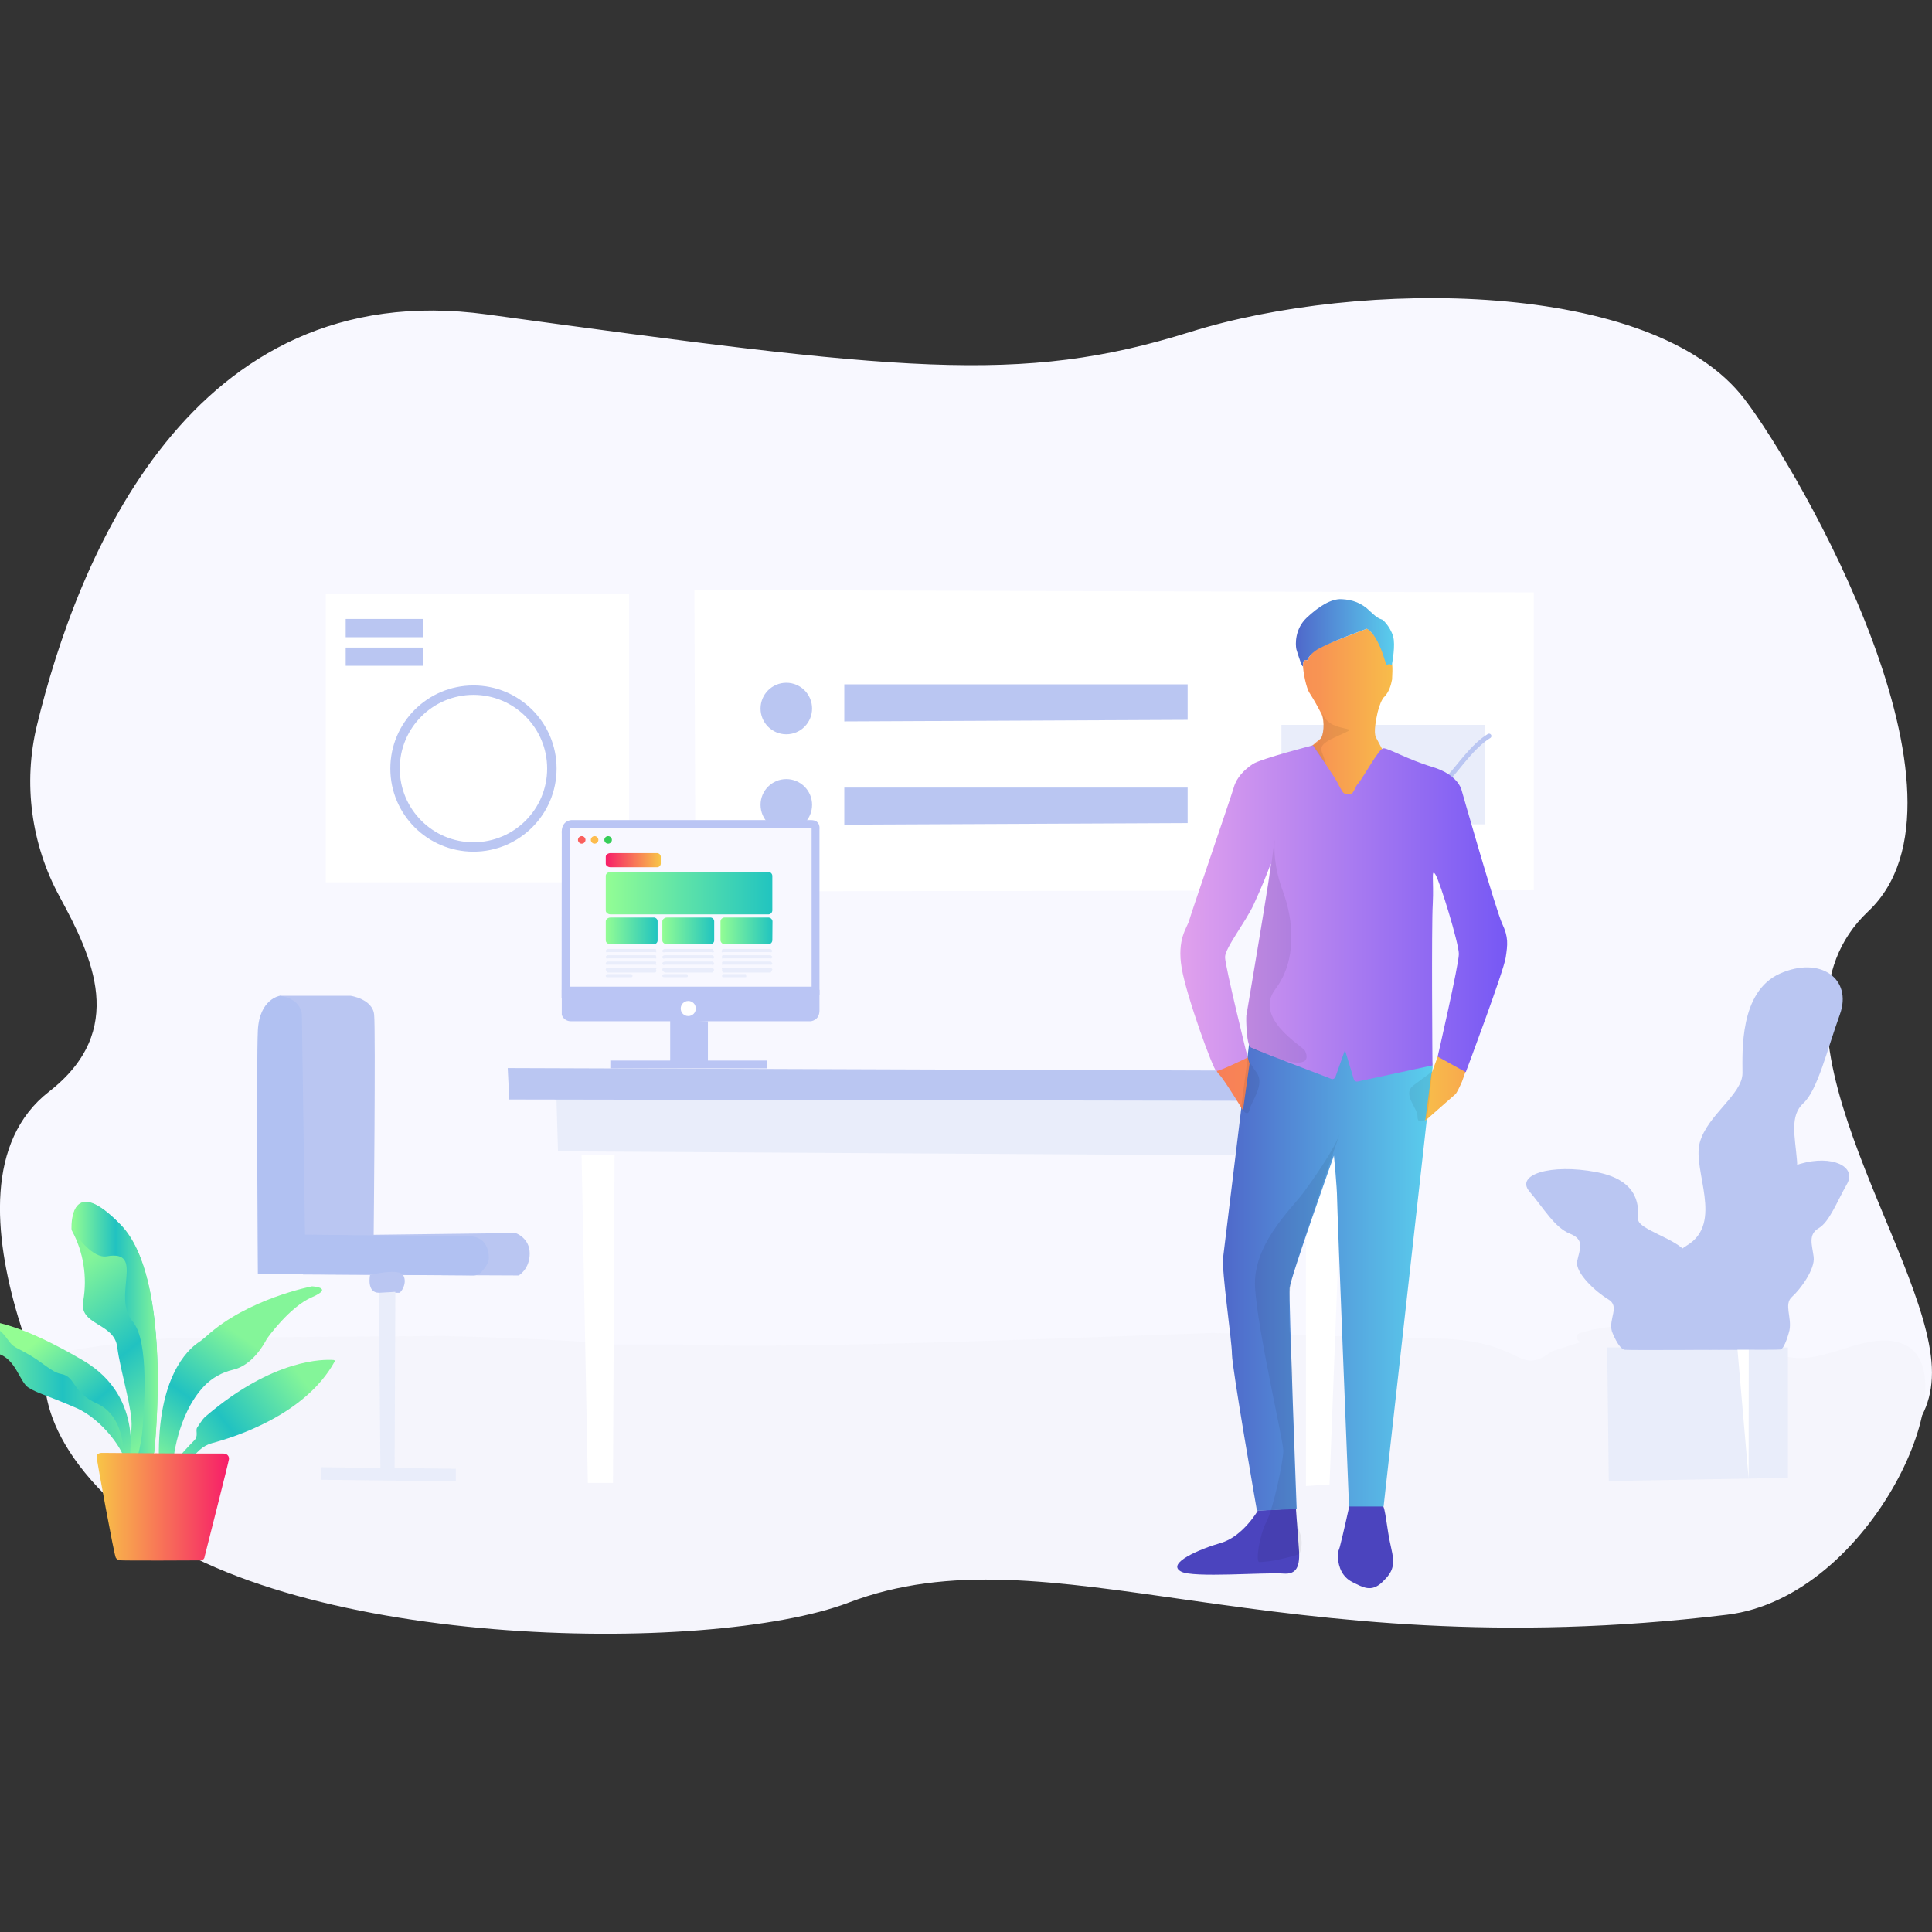 <svg id="SvgjsSvg1238" width="288" height="288" xmlns="http://www.w3.org/2000/svg" version="1.1" xmlns:xlink="http://www.w3.org/1999/xlink" xmlns:svgjs="http://svgjs.com/svgjs"><rect width="100%" height="100%" fill="#333333" stroke="none"/><defs id="SvgjsDefs1239"></defs><g id="SvgjsG1240"><svg xmlns="http://www.w3.org/2000/svg" enable-background="new 0 0 1229.5 849.9" viewBox="0 0 1229.5 849.9" width="288" height="288"><path fill="#f8f8ff" d="M37.9 380.8c-18.1-33.3-23.3-72.2-14.4-109C48.8 167.5 120.4-15.6 309.9 10.3c263 36 339.5 45 447.4 11.2s294.5-33.7 352.9 42.7c35.4 46.3 155.1 254 78.7 326s37 214.4 40.5 290-105.6 85.4-242.8 87.7S52.4 744 52.4 744-49.8 567.8 31.2 504.9c50.1-39 27.6-85.6 6.7-124.1z" class="colorf8f8ff svgShape"></path><path fill="#f5f5fc" d="M117.6 661.6c-17.5-.6-83.2 8.4-87.1 11.8-1 .9-15.4 43.7 47.9 98.9 101.2 88.4 373.4 91.4 461.6 57.8 128-48.8 268.3 42.7 559 7.7 92.9-11.2 155-153.5 112.8-172-25.3-11-55.6 18.2-81 5.4-29.3-14.8-88.6-24-125.3-12.7-1.5.4-2.4 2-2 3.5.4 1.4 1.8 2.3 3.3 2l-19.3 6.2c-21.5 16-16.7-5.3-67.1-8l-148.6-3.7c-53.1 1.6-257.6 10.6-337.6 7.4h-44c-29.4-3.7-105.5-5.4-108.3-5.5l-164.3 1.2z" class="colorf5f5fc svgShape"></path><path fill="#bac6f2" d="M178.1 443.9h45s14 2 15 12-.3 140.1-.3 140.1l90.3-1.1s9 3 9 13-7 14-7 14l-137.2-.6-14.8-177.4" class="colorbac6f2 svgShape"></path><path fill="#b1c1f2" d="M178.1 443.9s-13 2-14 22 0 155 0 155l137.1 1c2 0 3.9-.8 5.2-2.3 2-2.2 4.7-5.6 4.7-8.7 0-5.4-2-14-13-14s-104-1-104-1l-2-140c0 .1 0-10-14-12z" class="colorb1c1f2 svgShape"></path><path fill="#bac6f2" d="M235.5 621.6s-2.4 11.3 5.6 11.3h13c1 0 5.3-6 2.6-11s-21.2-.3-21.2-.3" class="colorbac6f2 svgShape"></path><path fill="#e9edfa" d="m241.1 633 1 112.9h9l.5-113.6z" class="colore9edfa svgShape"></path><path fill="#e9edfa" d="m204.1 743.9 86 1v8l-86-1z" class="colore9edfa svgShape"></path><path fill="#ffffff" d="m374.1 753.9-4-209h21l-1 209zM831.1 545.9h23l-8 209-15 1z" class="colorfff svgShape"></path><path fill="#e9edfa" d="m354.1 508.9 1 34 509 3 .6-38z" class="colore9edfa svgShape"></path><path fill="#bac6f2" d="m323.1 489.9 572 2v19l-571-1z" class="colorbac6f2 svgShape"></path><g fill="#000000" class="color000 svgShape"><path fill="#e9edfa" d="m1022.8 667.7 1 85 114-2v-83z" class="colore9edfa svgShape"></path><path fill="#ffffff" d="m1112.8 751.1.1-83.4h-7.3" class="colorfff svgShape"></path><path fill="#bac6f2" d="M1052.4 667.5s-2.7-50.4 21.1-64.7 3.4-47.7 8.2-65.4 27.2-30.7 27.2-44.3-2-51.8 23.8-63.3 46.3 3.4 38.2 25.9-14.3 48.4-23.2 56.5-5.4 21.1-4.1 36.8-10.9 41.5-17.7 51.1 0 25.9-2 42.9c0 0-3.7 23.8-7.5 24.6s-64-.1-64-.1z" class="colorbac6f2 svgShape"></path><path fill="#bac6f2" d="M1105.6 669.1s3-24-23.6-30.8-3.8-22.7-9.1-31.1-30.4-14.6-30.4-21 2.3-24.6-26.6-30.1-51.7 1.6-42.6 12.3 16 23 25.8 26.9 6.1 10 4.6 17.5 12.2 19.8 19.8 24.3 0 12.3 2.3 20.4c0 0 4.2 11.3 8.3 11.7s71.5-.1 71.5-.1z" class="colorbac6f2 svgShape"></path><path fill="#bac6f2" d="M1083.4 669s-2.1-25.1 16.4-32.2 2.7-23.7 6.3-32.5 21.2-15.2 21.2-22-1.6-25.7 18.5-31.5 36 1.7 29.6 12.9-11.1 24-18 28.1-4.2 10.5-3.2 18.3-8.5 20.7-13.8 25.4 0 12.9-1.6 21.3c0 0-2.9 11.8-5.8 12.2s-49.6 0-49.6 0z" class="colorbac6f2 svgShape"></path></g><g fill="#000000" class="color000 svgShape"><path fill="#ffffff" d="m441.9 185.7.7 191.8 533.5-.8V187.2z" class="colorfff svgShape"></path><path fill="#bac6f2" d="M537.3 245.7v23.6l218.5-1v-22.6zM537.3 311.4V335l218.5-1v-22.6z" class="colorbac6f2 svgShape"></path><circle cx="500.4" cy="261.1" r="16.4" fill="#bac6f2" class="colorbac6f2 svgShape"></circle><circle cx="500.4" cy="322.4" r="16.4" fill="#bac6f2" class="colorbac6f2 svgShape"></circle><path fill="#e9edfa" d="M815.5 271.5h129.7v63.3H815.5z" class="colore9edfa svgShape"></path><path fill="none" stroke="#bac6f2" stroke-linecap="round" stroke-linejoin="round" stroke-width="3" d="M813.4 331.8s10.1-22.1 19.7-19.7 12 12.5 19.2 8.2 11.9-21.7 18.9-24.5c10-3.9 13.3.4 26.8 8.1s19.2 6 24.7.3c5.1-5.2 14.5-19.3 24.9-25.6" class="colorStrokebac6f2 svgStroke"></path><path fill="#ffffff" d="M207.3 188.2h193v183.5h-193z" class="colorfff svgShape"></path><circle cx="301.3" cy="299.3" r="49.9" fill="none" stroke="#bac6f2" stroke-linecap="round" stroke-linejoin="round" stroke-width="6" class="colorStrokebac6f2 svgStroke"></circle><path fill="#bac6f2" d="M220 204.1h49.1v11.6H220zM220 222.3h49.1v11.6H220z" class="colorbac6f2 svgShape"></path></g><g fill="#000000" class="color000 svgShape"><path fill="#bac5f4" d="M363.5 460.1h152.3s5.7-.3 5.7-6.9v-13.1h-164V456c.8 2.5 3.2 4.2 6 4.1" class="colorbac5f4 svgShape"></path><path fill="#bac5f4" d="m357.5 341.1-.1 104 164.1-1.5V338.1s1-6-5.4-6H363.7s-6.9 0-6.2 9M426.5 488v-28.9l24 1v25.4z" class="colorbac5f4 svgShape"></path><path fill="#bac5f4" d="M388.4 485.1h99.7l.1 5h-99.8z" class="colorbac5f4 svgShape"></path><path fill="#ffffff" d="M438 447.2c2.7 0 4.8 2.1 4.8 4.8s-2.1 4.8-4.8 4.8c-2.7 0-4.8-2.1-4.8-4.8s2.2-4.8 4.8-4.8" class="colorfff svgShape"></path><path fill="#f8f8ff" d="M362.5 337.1h154v101h-154z" class="colorf8f8ff svgShape"></path><path fill="#fa5f5d" d="M370.2 342.3c1.3 0 2.4 1.1 2.4 2.4 0 1.3-1.1 2.4-2.4 2.4s-2.4-1.1-2.4-2.4c0-1.3 1.1-2.4 2.4-2.4" class="colorfa5f5d svgShape"></path><path fill="#fdbc4e" d="M378.4 342.3c1.3 0 2.4 1.1 2.4 2.4 0 1.3-1.1 2.4-2.4 2.4-1.3 0-2.4-1.1-2.4-2.4 0-1.3 1.1-2.4 2.4-2.4" class="colorfdbc4e svgShape"></path><path fill="#37cd58" d="M387 342.3c1.3 0 2.4 1.1 2.4 2.4 0 1.3-1.1 2.4-2.4 2.4-1.3 0-2.4-1.1-2.4-2.4 0-1.3 1.1-2.4 2.4-2.4" class="color37cd58 svgShape"></path><linearGradient id="a" x1="1395.376" x2="1430.376" y1="1325.582" y2="1325.582" gradientTransform="translate(-1009.9 -968)" gradientUnits="userSpaceOnUse"><stop offset="0" stop-color="#f71d69" class="stopColorf71d69 svgShape"></stop><stop offset="1" stop-color="#f8c648" class="stopColorf8c648 svgShape"></stop></linearGradient><path fill="url(#a)" d="M420.5 359.9c-.1 1.3-1.2 2.3-2.5 2.2h-29.5c-1.5 0-3-1-3-2.2v-4.5c0-1.2 1.4-2.3 3-2.3h29.4c1.3-.1 2.5.9 2.6 2.2v4.6z"></path><linearGradient id="b" x1="1395.376" x2="1501.376" y1="1346.582" y2="1346.582" gradientTransform="translate(-1009.9 -968)" gradientUnits="userSpaceOnUse"><stop offset="0" stop-color="#93fd94" class="stopColor93fd94 svgShape"></stop><stop offset="1" stop-color="#21c4c0" class="stopColor21c4c0 svgShape"></stop></linearGradient><path fill="url(#b)" d="M491.5 389.7c-.1 1.4-1.3 2.5-2.7 2.4H388.5c-1.5 0-3-1.1-3-2.4v-22.2c0-1.3 1.5-2.4 3-2.4h100.3c1.4-.1 2.6 1 2.7 2.4v22.2z"></path><linearGradient id="c" x1="1395.376" x2="1428.376" y1="1370.579" y2="1370.579" gradientTransform="translate(-1009.9 -968)" gradientUnits="userSpaceOnUse"><stop offset="0" stop-color="#93fd94" class="stopColor93fd94 svgShape"></stop><stop offset="1" stop-color="#21c4c0" class="stopColor21c4c0 svgShape"></stop></linearGradient><path fill="url(#c)" d="M418.5 408.7c0 1.3-1.1 2.4-2.4 2.4h-27.6c-1.6 0-3-1.1-3-2.4v-12.2c0-1.3 1.5-2.4 3-2.4h27.4c1.3-.1 2.5.9 2.6 2.3V408.7z"></path><linearGradient id="d" x1="1431.376" x2="1464.376" y1="1370.579" y2="1370.579" gradientTransform="translate(-1009.9 -968)" gradientUnits="userSpaceOnUse"><stop offset="0" stop-color="#93fd94" class="stopColor93fd94 svgShape"></stop><stop offset="1" stop-color="#21c4c0" class="stopColor21c4c0 svgShape"></stop></linearGradient><path fill="url(#d)" d="M454.5 408.7c0 1.3-1.1 2.4-2.4 2.4h-27.6c-1.6 0-3-1.1-3-2.4v-12.2c0-1.3 1.5-2.4 3-2.4h27.4c1.3-.1 2.5.9 2.6 2.3V408.7z"></path><linearGradient id="e" x1="1468.376" x2="1501.376" y1="1370.582" y2="1370.582" gradientTransform="translate(-1009.9 -968)" gradientUnits="userSpaceOnUse"><stop offset="0" stop-color="#93fd94" class="stopColor93fd94 svgShape"></stop><stop offset="1" stop-color="#21c4c0" class="stopColor21c4c0 svgShape"></stop></linearGradient><path fill="url(#e)" d="M491.5 408.7c-.1 1.4-1.3 2.5-2.7 2.4h-27.4c-1.5.1-2.7-1-2.9-2.4v-12.2c.1-1.5 1.4-2.5 2.9-2.4h27.4c1.4-.1 2.7 1 2.8 2.4l-.1 12.2z"></path><path fill="#e9edfb" d="M454.5 415.6c-.2.5-.6.8-1.1.9-.1 0-.1 0-.2-.4H423c-.6.4-1.5 0-1.5-.5v-.4c0-.5.9-1 1.5-1.1h30.2c.5.1.8.5.9.9 0 .1 0 .1.3.2l.1.4zM454.5 419.5c-.2.5-.6.9-1.1 1 0 0-.1 0-.1-.4H423c-.6.4-1.5 0-1.5-.6v-.4c0-.5.9-.9 1.5-1h30.2c.5.1 1 .5 1.2 1l.1.4zM454.5 423.5c-.2.6-.7 1-1.2 1.1v-.5H423c-.5.3-1.1.2-1.4-.3-.1-.1-.1-.2-.1-.3v-.4c0-.5.9-.8 1.5-1h30.2c.5.1 1 .5 1.2 1l.1.4zM454.5 427.4c-.3.6-.7 1.2-1.2 1.7H423c-.6-.5-1.5-1.1-1.5-1.7v-.4c0-.5.9-1.1 1.5-.9h30.2c.4-.1.8.2.9.6v.3l.3.1.1.3zM437.7 431.4c0 .5-.3.7-.9.7h-13.9c-.6 0-1.4-.2-1.4-.7v-.4c0-.5.8-.9 1.4-.9h13.9c.5 0 .9.4.9.9v.4zM491.5 415.6c-.6.5-.5.9-1.1.5h-30.2c-.5.4-1 .1-1-.4l.3-.1v-.4c-.3-.5.1-1 .7-1.1h30.2c.6.2.5.6 1.1 1.1v.4zM491.5 419.5c-.6.5-.5 1-1.1.6h-30.2c-.6.4-1 0-.7-.6v-.4c-.3-.5.1-.9.7-1h30.2c.6.2.5.5 1.1 1v.4zM491.5 423.5c-.6.5-.5 1.1-1.1.6h-30.2c-.6.4-1 0-.7-.6v-.4c-.3-.5.1-.8.7-1h30.2c.6.2.5.5 1.1 1v.4zM491.5 427.4c-.6.5-.5 1.2-1.1 1.7h-30.2c-.6-.6-1-1.1-.7-1.7v-.4c-.2-.2-.2-.6 0-.8.2-.1.4-.2.6-.1h30.3c.6-.2.5.4 1.1.9v.4zM474.9 431.4c0 .5 0 .7-.5.7h-14c-.6 0-.9-.2-.9-.7v-.4c0-.5.4-.9.9-.9h13.9c.6 0 .5.4.5.9l.1.4zM417.5 415.6c.4.5.2.9-.4.5h-30.3c-.4.3-.9.2-1.1-.1-.1-.1-.1-.2-.2-.4v-.4c.2-.6.7-1 1.3-1.1H417c.6.2.8.6.4 1.1l.1.4zM417.5 419.5c.4.5.2 1-.4.6h-30.3c-.6.5-1.1 0-1.3-.6v-.4c.1-.5.7-.9 1.3-1H417c.6.2.8.5.4 1l.1.4zM417.5 423.5c.4.5.2 1.1-.4.6h-30.3c-.6.5-1.1 0-1.3-.6v-.4c.1-.5.7-.8 1.3-1H417c.6.2.8.5.4 1l.1.4zM408.5 426.1h8.6c.6-.2.8.4.4.9v.4c.4.5.2 1.2-.4 1.7h-30.3c-.6-.4-1-1-1.3-1.7v-.4c.1-.6.7-1 1.3-.9h21.7M402.5 431.4c0 .5-.3.7-.9.7h-15c-.6 0-1.1-.2-1.1-.7v-.4c.1-.5.6-.9 1.1-.9h15c.5 0 .9.4.9.8v.5z" class="colore9edfb svgShape"></path></g><g fill="#000000" class="color000 svgShape"><linearGradient id="f" x1="838.972" x2="954.467" y1="-899.378" y2="-899.378" gradientTransform="matrix(1 0 0 -1 -858.14 -199.79)" gradientUnits="userSpaceOnUse"><stop offset="0" stop-color="#93fd93" class="stopColor93fd93 svgShape"></stop><stop offset=".51" stop-color="#21c2c1" class="stopColor21c2c1 svgShape"></stop><stop offset="1" stop-color="#84f599" class="stopColor84f599 svgShape"></stop></linearGradient><path fill="url(#f)" d="M83.3 750.5s8.8-47.8-37.6-73.4C-.6 651.5-2.8 651.8-12 648.9c-5.3-1.8-10.7 2-4.6 9.6 6.1 7.7 2.6 9.6 14.8 13s14 18.2 20.1 21.9 11.4 4.7 30 12.7c16.9 7.3 31.3 27.9 31.3 35.1s16.5 9.7 16.5 9.7l-12.8-.4z"></path><linearGradient id="g" x1="882.247" x2="947.871" y1="-862.903" y2="-943.36" gradientTransform="matrix(1 0 0 -1 -858.14 -199.79)" gradientUnits="userSpaceOnUse"><stop offset="0" stop-color="#93fd93" class="stopColor93fd93 svgShape"></stop><stop offset=".51" stop-color="#21c2c1" class="stopColor21c2c1 svgShape"></stop><stop offset="1" stop-color="#84f599" class="stopColor84f599 svgShape"></stop></linearGradient><path fill="url(#g)" d="M81.7 743.8s11.8-44-28.8-67.8-54.7-23.5-62.8-26.4c-4.6-1.7 8 4.1 13.3 11.1 5.3 7.1 4 5.5 13.5 10.7 11 6.1 15.6 12 22.1 13.2 9.4 1.8 6.6 11.6 22.9 18.9 14.7 6.7 16.6 24.6 16.6 31.3 0 6.8 14.4 9 14.4 9H81.7z"></path><linearGradient id="h" x1="957.812" x2="1048.033" y1="-953.882" y2="-884.075" gradientTransform="matrix(1 0 0 -1 -858.14 -199.79)" gradientUnits="userSpaceOnUse"><stop offset="0" stop-color="#93fd93" class="stopColor93fd93 svgShape"></stop><stop offset=".51" stop-color="#21c2c1" class="stopColor21c2c1 svgShape"></stop><stop offset="1" stop-color="#84f599" class="stopColor84f599 svgShape"></stop></linearGradient><path fill="url(#h)" d="m122.5 737.3 4.6-4.4c2.2-2 4.9-3.5 7.8-4.3 14.3-3.8 59.4-17.9 78.1-52 .2-.3 0-.7-.3-.8h-.1c-.1 0-.2-.1-.2-.1-6.2-.5-38.3-1-81.2 35.6-.8.6-1.5 1.4-2.1 2.1-1.1 1.5-2.9 4.1-3.7 5.4-1.1 2 1.1 5.3-1.9 8.2-3 2.9-9.5 10.2-9.5 10.2l5.3 3.9 3.2-3.8z"></path><linearGradient id="i" x1="980.493" x2="903.003" y1="-918.429" y2="-820.331" gradientTransform="matrix(1 0 0 -1 -858.14 -199.79)" gradientUnits="userSpaceOnUse"><stop offset="0" stop-color="#93fd93" class="stopColor93fd93 svgShape"></stop><stop offset=".51" stop-color="#21c2c1" class="stopColor21c2c1 svgShape"></stop><stop offset="1" stop-color="#84f599" class="stopColor84f599 svgShape"></stop></linearGradient><path fill="url(#i)" d="M98.1 734.5s12.3-110.1-21.3-144.7c-30.9-31.8-31.4-2.6-31.3 2.4 0 .5.2.8.3 1.2 7.3 13.6 9.8 29.3 7.2 44.5-3.2 15.9 19.6 13.8 21.6 29.5s9.9 39.9 9.1 51c-.8 11.1-.9 21.9-.9 21.9l12.4.4 2.9-6.2z"></path><linearGradient id="j" x1="903.984" x2="958.505" y1="-857.639" y2="-857.639" gradientTransform="matrix(1 0 0 -1 -858.14 -199.79)" gradientUnits="userSpaceOnUse"><stop offset="0" stop-color="#93fd93" class="stopColor93fd93 svgShape"></stop><stop offset=".51" stop-color="#21c2c1" class="stopColor21c2c1 svgShape"></stop><stop offset="1" stop-color="#84f599" class="stopColor84f599 svgShape"></stop></linearGradient><path fill="url(#j)" d="M98 734.8c.1-.2.2-.5.2-.8.8-7.2 11.1-110.9-21.3-144.3-30.7-31.7-31.2-3-31 2.2.1.6.4 1.2.7 1.7 2.3 3.3 12.4 17.7 21.4 16.1 24.9-4.4 2.9 25.5 16.4 41.5 10.8 12.6 7.2 56.2 6.4 67.4-.5 6.3-1.6 12.5-3.2 18.6-.3 1.6.8 3.1 2.3 3.4h.2c.2 0 .4.1.6.1H93c1.4.1 2.6-.6 3.2-1.8l1.8-4.1z"></path><linearGradient id="k" x1="953.832" x2="1012.893" y1="-946.716" y2="-861.302" gradientTransform="matrix(1 0 0 -1 -858.14 -199.79)" gradientUnits="userSpaceOnUse"><stop offset="0" stop-color="#93fd93" class="stopColor93fd93 svgShape"></stop><stop offset=".51" stop-color="#21c2c1" class="stopColor21c2c1 svgShape"></stop><stop offset="1" stop-color="#84f599" class="stopColor84f599 svgShape"></stop></linearGradient><path fill="url(#k)" d="M110.1 741.2s2.2-30.5 20-49.1c5-5.1 11.3-8.6 18.2-10.2 5.3-1.2 14-5.5 21.6-19.8 0 0 14.3-20.3 28.7-26.4 14.3-6.2 0-6.9 0-6.9s-41 7.8-67.3 31.8c-1.7 1.5-3.4 2.9-5.3 4.1-6.8 4.7-25.7 22.2-24.9 73.5l9 3z"></path><linearGradient id="l" x1="919.784" x2="1003.932" y1="-968.789" y2="-968.789" gradientTransform="matrix(1 0 0 -1 -858.14 -199.79)" gradientUnits="userSpaceOnUse"><stop offset="0" stop-color="#f8c547" class="stopColorf8c547 svgShape"></stop><stop offset="1" stop-color="#f71d69" class="stopColorf71d69 svgShape"></stop></linearGradient><path fill="url(#l)" d="M145.7 738.8s.6-3.7-4.3-3.6c-4.3.2-76.7-.4-76.7-.4s-3.4 0-3.2 2.6 11.2 62.9 12.2 64.1c.5.8 1.2 1.4 2.1 1.6 1.4.4 52.2.1 52.2.1 1.2-.2 2.1-1.1 2.2-2.3 0 0 15.6-61.4 15.5-62.1"></path></g><g fill="#000000" class="color000 svgShape"><path fill="#4b44be" d="M885.2 794.7c-2.7-11.4-3.6-26-5.4-26.3h-2l-19.1.2s-4 18.2-6 25.8c-.2.5-.5 1.8-.9 2.7-.4 1.3-.4 2.7-.4 4 .4 6.9 3.1 12.8 9.2 15.9 6.9 3.4 12.1 6.7 19.1 0 7.1-6.8 8.2-10.9 5.5-22.3zM824.7 770.2l-24.2 1.3s-9.6 16.6-23.6 20.6c-13.2 3.8-35 13-25.3 18.2 7.2 4.2 53.8.4 65.1 1.3 8.5.7 10.8-4.5 9.9-15.9-.6-8.6-1.9-25.5-1.9-25.5z" class="color4b44be svgShape"></path><linearGradient id="m" x1="1362.294" x2="1495.598" y1="2244.86" y2="2244.86" gradientTransform="translate(-584.07 -1625.03)" gradientUnits="userSpaceOnUse"><stop offset="0" stop-color="#4f68ca" class="stopColor4f68ca svgShape"></stop><stop offset="1" stop-color="#5aceed" class="stopColor5aceed svgShape"></stop></linearGradient><path fill="url(#m)" d="M795.7 468.1s-16.2 133.5-17.3 142.2 5.6 53.2 5.6 61.7 15.9 99.6 15.9 99.6l25.3-1.1s-5.1-134.1-4.5-140.6c.5-6.5 28.2-84.3 28.2-84.3s2 20.6 2 27.1 7.6 196.2 7.6 196.2h22l31.2-279.4-.5-5.4-115.5-16z"></path><linearGradient id="n" x1="1347.072" x2="1534.398" y1="1991.844" y2="1991.844" gradientTransform="translate(-584.07 -1625.03)" gradientUnits="userSpaceOnUse"><stop offset="0" stop-color="#f87b58" class="stopColorf87b58 svgShape"></stop><stop offset=".41" stop-color="#f89453" class="stopColorf89453 svgShape"></stop><stop offset=".71" stop-color="#f8c548" class="stopColorf8c548 svgShape"></stop><stop offset="1" stop-color="#f89c51" class="stopColorf89c51 svgShape"></stop></linearGradient><path fill="url(#n)" d="M870 210.2s-24.2 9.4-29.6 11.5c-5.4 2.2-8.5 8.8-8.5 8.8s-2.7-1.6-2.7 2.9 2.2 14.8 4 17.5c2.9 4.5 5.4 9 7.8 13.7 2.2 4.7 1.4 14.4-.9 15.9-2.3 1.4-43.1 38.3-43.1 38.3l-34 104.5 4.5 33 6.9 32.5s-1.4 2.3 1.4 5.1c2.9 2.7 15.2 22.9 15.2 22.9l4.2-29.8-13.9-44.2-4.9-37.2 32.5-66.4 112.6 20 12.3 72.4-22.8 61.7-4 30.1 19.1-16.8c1.1-.9 3.2-5.6 4.3-8.1l11.4-32.1 8.5-51.3S879.2 287 875.6 279.4c-1.6-3.4.2-11.7 1.1-15.9.9-3.8 2.7-8.7 4.5-10.1 2.7-2.9 4-7 4.7-10.8 0-2.7 1.1-13.2-1.6-10.6-.5.7-2.5-2.5-3.4-6.7-1.7-6.1-6-11.2-10.9-15.1z"></path><linearGradient id="o" x1="1335.249" x2="1543.398" y1="2016.495" y2="2016.495" gradientTransform="translate(-584.07 -1625.03)" gradientUnits="userSpaceOnUse"><stop offset="0" stop-color="#e1a1ed" class="stopColore1a1ed svgShape"></stop><stop offset="1" stop-color="#7658f4" class="stopColor7658f4 svgShape"></stop></linearGradient><path fill="url(#o)" d="M860.8 314.7c-1.8 1.6-4.5 1.4-6.1-.2-1.3-2-2.5-4-3.4-6-1.8-3.6-15.7-24-15.7-24s-33 8.5-38.3 11.9c-5.4 3.6-10.3 8.5-12.1 14.8-1.8 6.3-27.3 80.5-28.5 85-1.3 4.5-7.8 11.7-4.7 30s20.2 65 22 65.5 20-8.5 20-8.5-14.4-58.1-14.4-63.9c0-5.8 13-22.2 18.2-33.4 5.2-11.2 9-20.9 10.8-25.8s-15.5 96.6-15.5 96.6-.4 18.4 3.1 20.2c3.2 1.6 42 16.4 51.1 19.9.9.4 2-.2 2.5-1.1l5.8-16.4c0-.2.2-.4.4-.2.2 0 .2.2.2.2l5.4 17.9c.2.9 1.3 1.4 2.2 1.3l47.8-10.3s-.7-88.2.2-103c.7-14.4-1.1-22.6 1.6-18.6 2.9 4.3 15 44 15 50.7 0 6.7-13.5 65.3-13.5 65.3l17.9 9.9s24.2-64.4 25.4-72.9c1.3-8.5 1.8-13-2.2-21.5s-26-85.5-26-85.5-2.2-9.4-18.4-14.3-28.3-12.1-31.2-11.9-11.9 17.1-15.9 22.2c-1.9 1.9-1.5 2.8-3.7 6.1z"></path><linearGradient id="p" x1="824.754" x2="887.345" y1="654.797" y2="654.797" gradientTransform="translate(0 -442)" gradientUnits="userSpaceOnUse"><stop offset="0" stop-color="#4f68ca" class="stopColor4f68ca svgShape"></stop><stop offset="1" stop-color="#5aceed" class="stopColor5aceed svgShape"></stop></linearGradient><path fill="url(#p)" d="M869.8 210.3s-27.3 9.9-32.8 14.1c-4.2 3.1-5.1 6-5.1 6s-2.9-1.3-2.7 2.9c.2 4.2-3.2-6.5-4.2-9.9-.7-3.4-.9-13 6.5-20s15.5-12.3 22.4-11.9c6.9.4 12.5 2.3 17.9 7.6 5.4 5.2 6.7 4.9 7.8 5.4 1.1.5 6.7 6.5 7.4 13 .7 6.5-1.3 16.1-1.3 16.1s-1.3-1.4-2.7-.4-1.8-6.1-6.5-15c-3.4-6.6-6.7-7.9-6.7-7.9z"></path><path d="M852.5 531.9c-3.1 9-15.2 26.7-23.1 37.4-7.9 10.6-32.3 33-30.7 60.3 1.6 27.3 18 97.5 18 103.8s-6.1 36.1-10.8 45.3c-4.7 9.2-6.9 25.6-4.5 25.6 4.3-.2 8.8-.7 13.2-1.8 4-.9 7.9-1.8 11.7-3.1 1.6-.7 2-6 2-6 .2-2.2-.2-4.5-.7-6.5-1.1-3.4-2-6.9-2.5-10.3-.9-25.6-3.2-85-2.7-89.2.9-7.8-5.4-46.9.4-66.2 5.7-19.2 29.7-89.3 29.7-89.3zM794 483.2l-4.2 32.1s4.2 6.7 5.4 1.1c1.3-5.6 9.9-16.1 4.5-23.6s-5.7-9.6-5.7-9.6zM911.3 492.1l-1.4 15.3-1.8 14.8s-6.1 4.5-6-1.3c.2-5.8-10.3-14.4-2.3-20.2s11.5-8.6 11.5-8.6zM835.4 284.7c1.1-.2-5.2 1.4.4-.4 9.6-3.1 5.6-21.1 5.6-21.1s.9 6.7 9.9 9.4 11.4.7-2.2 7c-13.5 6.3-6.5 8.5-5.6 16.8M808.3 366.3l-15.2 92s.2 16.4 3.1 18.8c2.9 2.3 12.6 4 14.8 5.6 2.2 1.6 25.6 9.4 19.5-3.8-1.4-2.9-33-20.6-18.9-39.2 14.1-18.6 11.5-44.2 4.9-62.1-4-10.5-6-21.7-5.4-32.8l-2.8 21.5z" enable-background="new" opacity=".07" fill="#000000" class="color000 svgShape"></path></g></svg></g></svg>